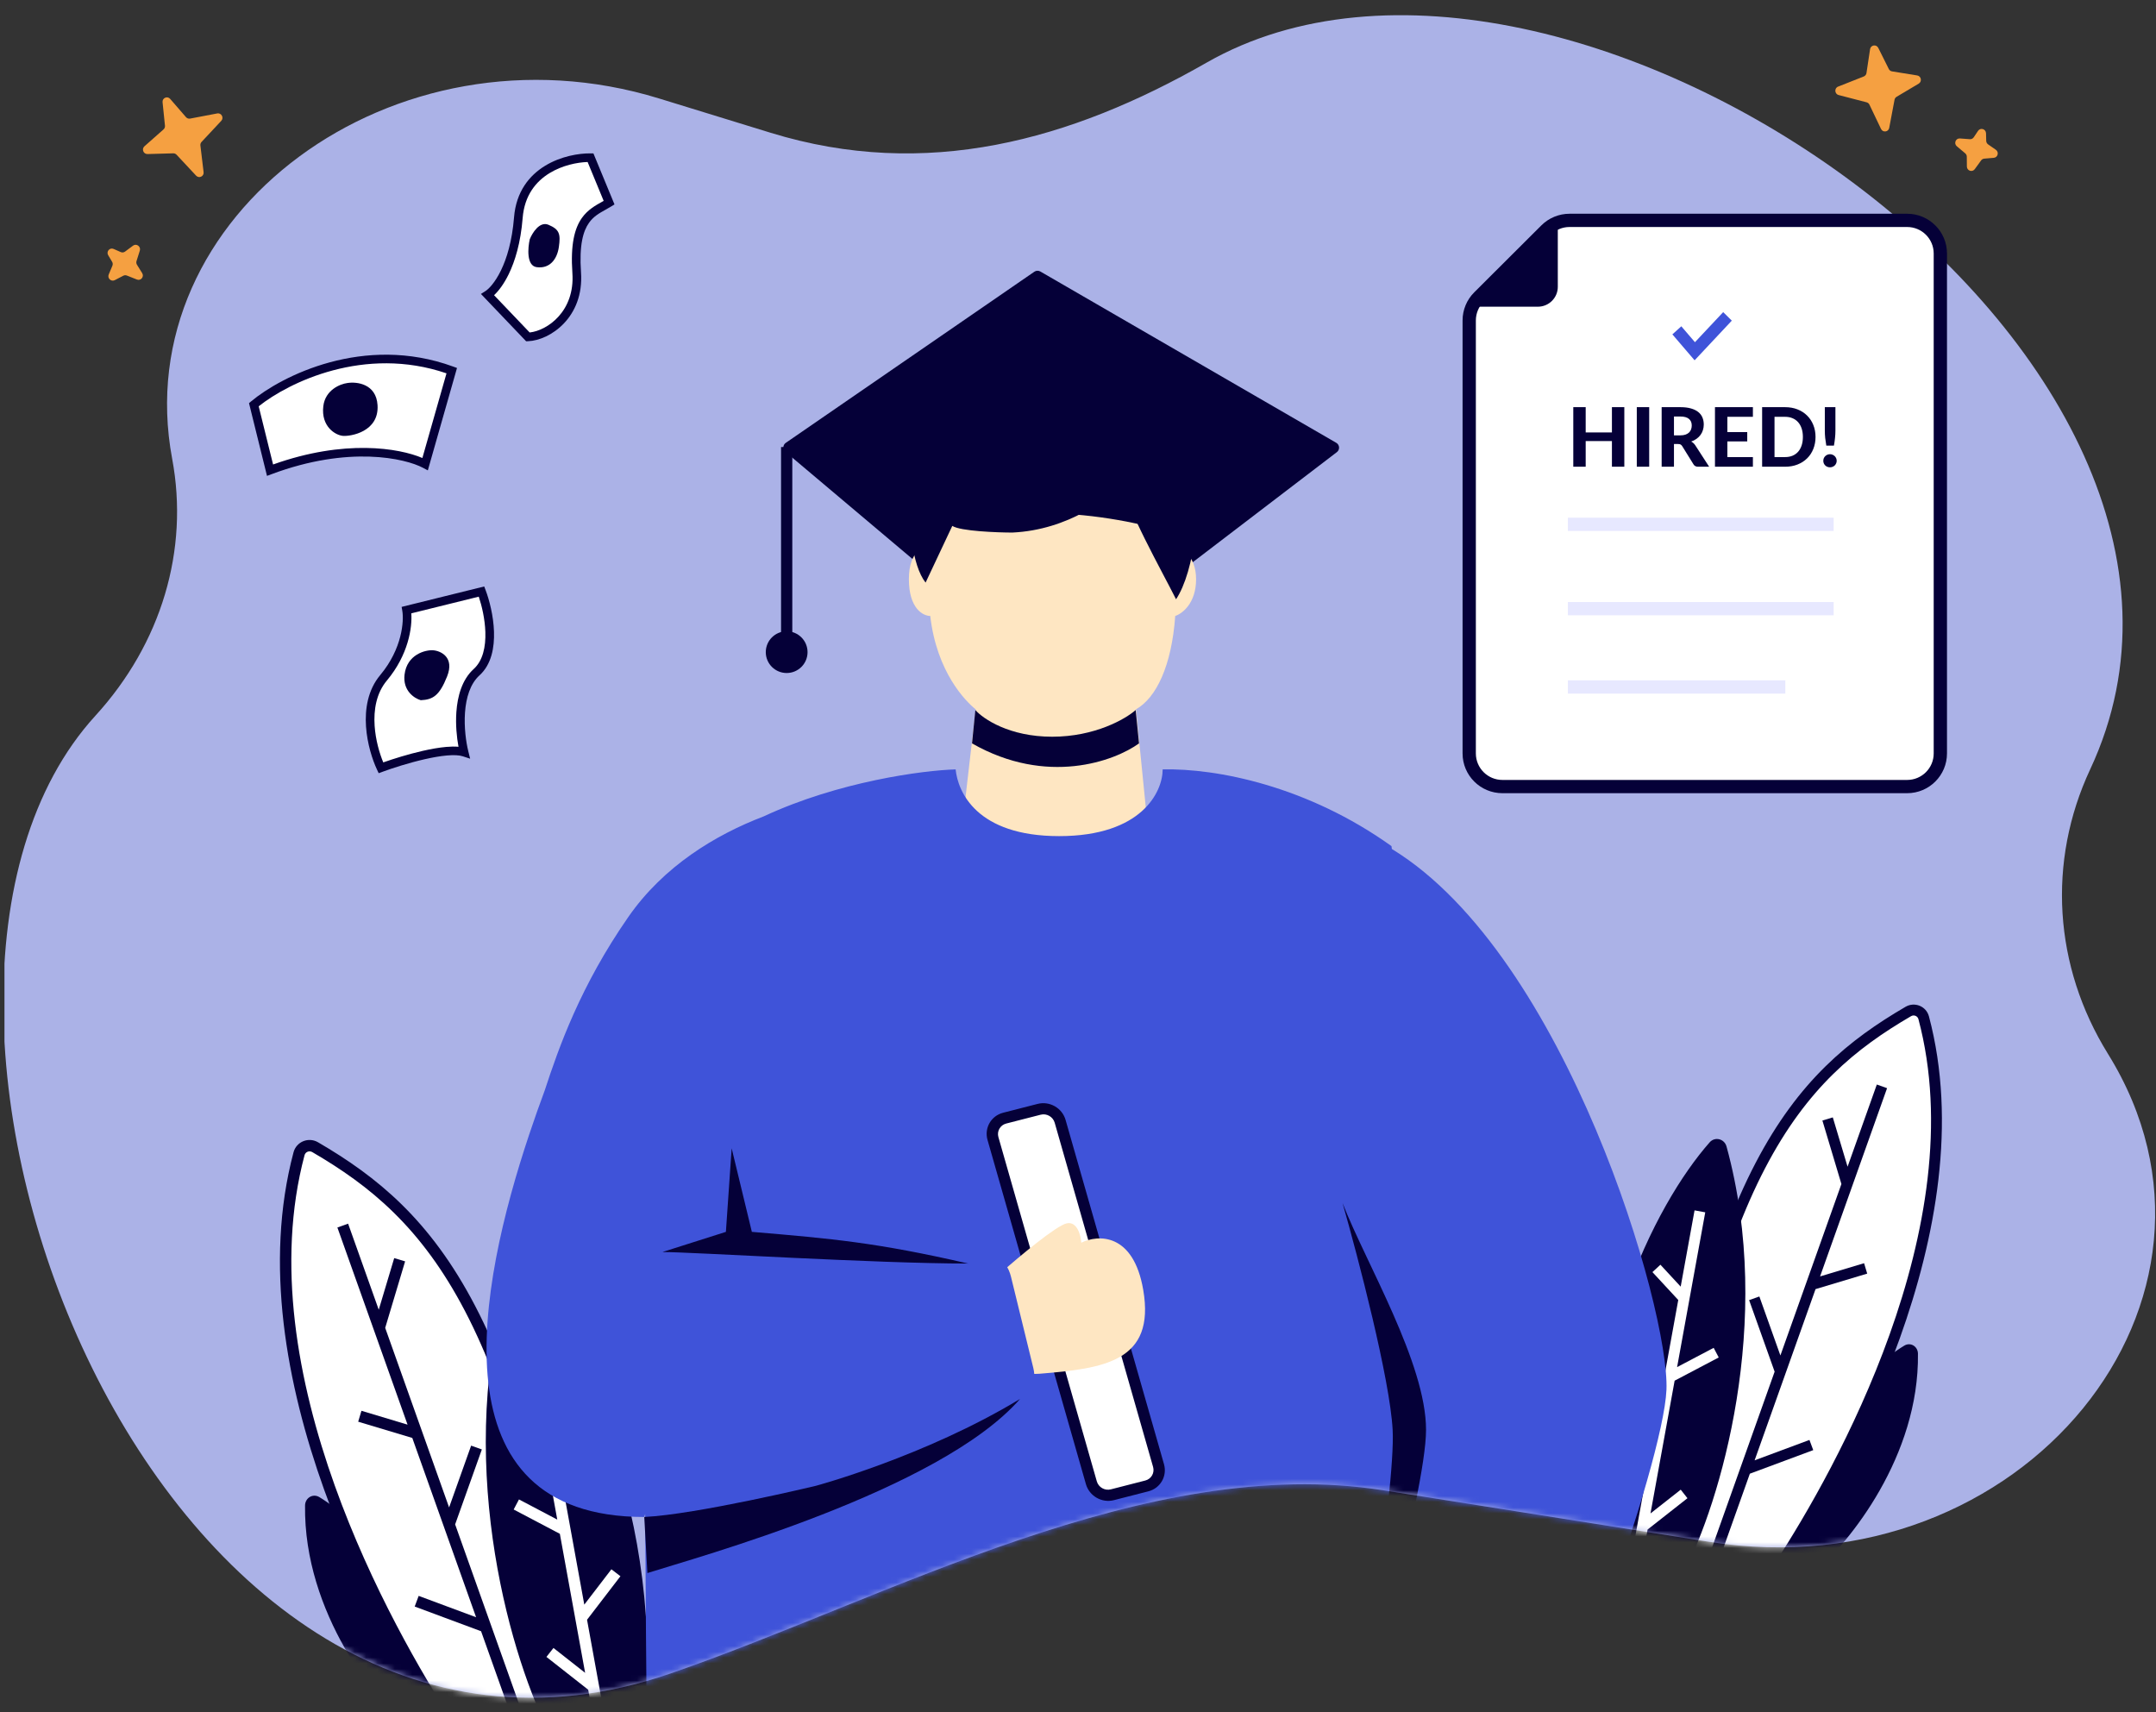 <svg width="374" height="297" viewBox="0 0 374 297" fill="none" xmlns="http://www.w3.org/2000/svg">
<rect x="0" y="0" width="374" height="297" fill="#333333" stroke="none"/>
<g clip-path="url(#clip0_541_22454)">
<path d="M116.274 290.285C154.042 277.274 198.861 251.999 240.024 258.508L296.519 267.441C350.758 276.018 392.067 225.363 365.667 182.795C356.248 167.606 355.103 149.457 362.582 133.45C396.131 61.647 271.316 -24.59 209.301 10.868C185.724 24.348 160.65 31.326 133.675 23.029L114.346 17.084C68.373 2.944 21.951 37.282 29.865 79.576C32.829 95.417 27.99 111.621 16.558 124.135C-28.345 173.292 26.614 321.17 116.274 290.285Z" fill="#ABB2E7"/>
<mask id="mask0_541_22454" style="mask-type:alpha" maskUnits="userSpaceOnUse" x="0" y="2" width="374" height="293">
<path d="M116.274 290.285C154.042 277.274 198.861 251.999 240.024 258.508L296.519 267.441C350.758 276.018 392.067 225.363 365.667 182.795C356.248 167.606 355.103 149.457 362.582 133.45C396.131 61.647 271.316 -24.59 209.301 10.868C185.724 24.348 160.65 31.326 133.675 23.029L114.346 17.084C68.373 2.944 21.951 37.283 29.865 79.576C32.829 95.417 27.99 111.621 16.558 124.136C-28.345 173.292 26.614 321.17 116.274 290.285Z" fill="#ABB2E7"/>
</mask>
<g mask="url(#mask0_541_22454)">
<path d="M332.705 234.799C332.939 252.557 320.828 267.55 314.676 272.801H305.25C312.258 249.108 323.843 237.327 330.336 233.406C331.416 232.754 332.688 233.537 332.705 234.799Z" fill="#050038"/>
<path d="M333.701 176.536C343.358 212.846 319.016 255.85 308.549 271.859H287.34C296.45 203.349 311.723 186.699 331.033 175.448C332.07 174.844 333.393 175.377 333.701 176.536Z" fill="white"/>
<path fill-rule="evenodd" clip-rule="evenodd" d="M331.508 176.262C332.017 175.965 332.645 176.232 332.79 176.779C337.547 194.667 333.943 214.28 327.784 231.493C321.739 248.387 313.275 262.857 308.038 270.916H288.417C292.951 237.328 298.977 216.46 306.197 202.617C313.467 188.678 321.968 181.821 331.508 176.262ZM334.612 176.294C334.141 174.522 332.122 173.722 330.558 174.633C320.789 180.326 311.997 187.42 304.526 201.745C297.08 216.022 290.966 237.439 286.405 271.734L286.263 272.801H309.059L309.338 272.375C314.595 264.335 323.339 249.513 329.559 232.128C335.774 214.759 339.511 194.716 334.612 176.294Z" fill="#050038"/>
<path d="M299.502 198.875C307.844 229.303 298.295 260.925 292.052 272.801H276.499C273 235.717 287.22 208.75 296.569 198.149C297.491 197.103 299.134 197.53 299.502 198.875Z" fill="#050038"/>
<path fill-rule="evenodd" clip-rule="evenodd" d="M320.497 202.373L325.571 188.117L327.348 188.75L315.726 221.402L323.361 219.11L323.903 220.915L314.941 223.606L304.371 253.303L313.884 249.765L314.542 251.532L303.546 255.621L297.654 272.175L295.878 271.543L307.844 237.923L303.419 225.514L305.195 224.881L308.844 235.114L319.429 205.376L316.13 194.36L317.936 193.819L320.497 202.373Z" fill="#050038"/>
<path fill-rule="evenodd" clip-rule="evenodd" d="M291.548 223.172L293.953 209.946L295.808 210.283L290.927 237.13L297.269 233.79L298.147 235.458L290.498 239.486L286.312 262.512L291.556 258.392L292.72 259.874L285.803 265.309L284.496 272.499L282.641 272.161L285.994 253.719L280.464 246.509L281.96 245.362L286.449 251.215L291.126 225.492L286.647 220.653L288.031 219.372L291.548 223.172Z" fill="white"/>
<path d="M52.917 261.141C52.672 279.738 65.355 295.439 71.797 300.939H81.669C74.33 276.126 62.197 263.788 55.398 259.682C54.266 258.999 52.934 259.819 52.917 261.141Z" fill="#050038"/>
<path d="M51.874 200.125C41.76 238.151 67.252 283.186 78.214 299.951H100.426C90.885 228.205 74.889 210.768 54.668 198.985C53.582 198.353 52.197 198.911 51.874 200.125Z" fill="white"/>
<path fill-rule="evenodd" clip-rule="evenodd" d="M54.171 199.838C53.637 199.527 52.98 199.806 52.828 200.379C47.845 219.112 51.62 239.653 58.07 257.679C64.4 275.371 73.265 290.524 78.749 298.964H99.297C94.549 263.789 88.238 241.935 80.677 227.438C73.063 212.84 64.161 205.659 54.171 199.838ZM50.919 199.871C51.413 198.015 53.527 197.178 55.165 198.132C65.396 204.094 74.603 211.523 82.427 226.525C90.225 241.476 96.628 263.905 101.404 299.821L101.553 300.939H77.68L77.387 300.492C71.882 292.072 62.725 276.55 56.211 258.344C49.703 240.154 45.788 219.164 50.919 199.871Z" fill="#050038"/>
<path d="M87.688 223.519C78.952 255.385 88.952 288.501 95.49 300.939H111.779C115.442 262.102 100.551 233.861 90.76 222.759C89.794 221.663 88.074 222.111 87.688 223.519Z" fill="#050038"/>
<path fill-rule="evenodd" clip-rule="evenodd" d="M65.701 227.183L60.387 212.254L58.527 212.916L70.698 247.111L62.702 244.71L62.134 246.601L71.519 249.419L82.589 280.519L72.626 276.814L71.938 278.665L83.453 282.947L89.623 300.282L91.483 299.62L78.952 264.413L83.586 251.417L81.726 250.754L77.905 261.471L66.82 230.328L70.274 218.791L68.383 218.225L65.701 227.183Z" fill="#050038"/>
<path fill-rule="evenodd" clip-rule="evenodd" d="M96.018 248.965L93.499 235.114L91.557 235.467L96.668 263.581L90.026 260.084L89.106 261.831L97.117 266.049L101.501 290.163L96.01 285.848L94.79 287.4L102.034 293.092L103.403 300.622L105.346 300.268L101.834 280.955L107.626 273.404L106.059 272.203L101.357 278.332L96.459 251.394L101.15 246.326L99.701 244.985L96.018 248.965Z" fill="white"/>
<path d="M179.425 47.134L136.307 76.816C135.778 77.18 135.74 77.948 136.231 78.362L181.146 116.233C181.496 116.528 182.004 116.54 182.368 116.262L231.905 78.425C232.457 78.004 232.403 77.157 231.801 76.808L180.468 47.093C180.142 46.904 179.736 46.92 179.425 47.134Z" fill="#050038"/>
<path fill-rule="evenodd" clip-rule="evenodd" d="M135.488 110.707V77.54H137.439V110.707H135.488Z" fill="#050038"/>
<path d="M140.085 113.119C140.085 115.118 138.463 116.738 136.463 116.738C134.462 116.738 132.84 115.118 132.84 113.119C132.84 111.121 134.462 109.501 136.463 109.501C138.463 109.501 140.085 111.121 140.085 113.119Z" fill="#050038"/>
<path d="M169.251 123.04L167.513 138.084L168.092 149.657L189.526 151.971L198.795 140.399L197.057 123.04C200.589 121.025 203.242 115.497 203.868 106.839C205.073 106.454 207.484 104.641 207.484 100.475C207.484 96.309 204.842 94.882 203.52 94.689C201.64 80.644 194.345 75.594 181.995 75.594C170.155 75.594 163.736 83.329 161.788 94.689C160.414 94.496 157.665 95.383 157.665 100.475C157.665 105.566 160.134 106.839 161.369 106.839C162.501 116.649 167.541 121.674 169.251 123.04Z" fill="#FEE6C2"/>
<path fill-rule="evenodd" clip-rule="evenodd" d="M165.772 133.457C160.172 133.612 145.476 135.544 132.463 141.613C124.125 144.797 115.136 150.222 109.009 159.035C100.665 171.035 96.936 181.691 94.499 189.122C93.622 191.491 92.704 194.069 91.794 196.797C83.033 223.052 75.002 263.129 111.759 263.129L111.918 262.618C111.981 268.855 112.112 299.326 112.303 304.347H240.98H248.983L278.186 279.63C283.961 264.018 288.813 247.44 289.079 241.078C289.658 227.191 271.7 165.858 241.577 147.343C241.533 147.318 241.488 147.294 241.444 147.269C241.423 147.1 241.403 146.932 241.382 146.765C226.809 136.334 211.069 133.241 201.688 133.457C201.688 137.314 198.096 145.029 183.73 145.029C169.363 145.029 166.158 137.314 165.772 133.457Z" fill="#3F53D9"/>
<path d="M158.245 84.853C157.318 90.407 158.245 98.161 160.562 101.054L165.196 91.217C166.587 92.143 173.113 92.375 175.624 92.375C185.356 91.912 192.423 86.396 194.74 83.695C195.204 87.861 201.498 98.932 204.009 103.947C207.098 99.318 209.106 87.167 206.326 75.595C203.545 64.023 195.899 63.444 191.264 64.601C178.52 54.765 164.038 55.922 157.086 65.759C151.525 73.628 154.769 81.767 158.245 84.853Z" fill="#050038"/>
<path d="M241.581 248.02C241.117 239.225 235.595 218.125 232.891 208.674C236.946 219.089 247.374 236.448 247.374 248.02C247.374 253.474 244.425 266.691 241.134 279.63H238.366C240.246 266.55 241.855 253.23 241.581 248.02Z" fill="#050038"/>
<path d="M182.521 127.789C175.106 127.789 170.549 124.703 169.197 123.16L168.618 128.946C181.594 136.352 193.335 132.032 197.583 128.946L197.003 123.16C195.265 124.703 189.936 127.789 182.521 127.789Z" fill="#050038"/>
<path d="M172.249 197.484C171.805 195.932 172.714 194.348 174.28 193.947L180.263 192.414C181.828 192.013 183.457 192.946 183.901 194.498L200.971 254.205C201.414 255.757 200.505 257.34 198.94 257.741L192.957 259.274C191.391 259.675 189.763 258.742 189.319 257.19L172.249 197.484Z" fill="white"/>
<path fill-rule="evenodd" clip-rule="evenodd" d="M171.304 197.726C170.713 195.656 171.925 193.545 174.012 193.011L179.995 191.478C182.082 190.943 184.254 192.187 184.845 194.257L201.915 253.963C202.507 256.032 201.295 258.144 199.208 258.678L193.224 260.211C191.137 260.746 188.966 259.502 188.374 257.432L171.304 197.726ZM174.548 194.884C173.504 195.152 172.898 196.207 173.194 197.242L190.264 256.948C190.56 257.983 191.645 258.605 192.689 258.338L198.672 256.805C199.716 256.537 200.322 255.482 200.026 254.447L182.956 194.741C182.66 193.706 181.574 193.084 180.531 193.351L174.548 194.884Z" fill="#050038"/>
<path d="M185.045 212.195C183.233 212.58 176.728 218.025 173.701 220.699C172.203 226.863 171.433 239.011 180.344 238.283C191.482 237.374 200.449 236.196 198.316 223.74C196.61 213.776 190.441 214.131 187.569 215.554C187.483 214.274 186.857 211.809 185.045 212.195Z" fill="#FEE6C2"/>
<path d="M179.244 237.267L175.37 221.433C174.614 218.341 171.731 216.254 168.547 216.368C156.134 216.81 138.726 216.267 125.337 216.971L137.164 258.756C148.689 255.913 164.987 249.749 171.695 247.022L176.176 244.439C178.68 242.995 179.93 240.073 179.244 237.267Z" fill="#3F53D9"/>
<path d="M111.761 263.128C120.851 262.696 141.518 257.724 141.518 257.724C141.518 257.724 160.44 252.648 176.948 242.654C162.941 258.644 120.779 270.154 112.303 272.856L111.761 263.128Z" fill="#050038"/>
<path d="M114.917 217.171C120.146 217.171 151.935 219.17 167.944 219.17C152.034 215.51 144.316 214.854 130.7 213.697L130.424 213.674L126.923 199.183L125.922 213.674L114.917 217.171Z" fill="#050038"/>
<path d="M155.612 81.826L158.008 92.557C158.145 93.168 158.818 93.493 159.391 93.238C177.215 85.308 197.629 90.433 206.95 93.435C207.481 93.606 208.046 93.303 208.196 92.767L211.234 81.88C211.367 81.405 211.12 80.904 210.661 80.722C188.261 71.848 165.542 76.829 156.167 80.734C155.738 80.913 155.511 81.373 155.612 81.826Z" fill="#050038"/>
</g>
<path d="M336.591 130.689V43.971C336.591 40.798 334.011 38.225 330.828 38.225H272.27C270.741 38.225 269.275 38.83 268.194 39.908L256.552 51.517C255.471 52.595 254.864 54.056 254.864 55.581V130.689C254.864 133.862 257.444 136.435 260.627 136.435H330.828C334.011 136.435 336.591 133.862 336.591 130.689Z" fill="white"/>
<path fill-rule="evenodd" clip-rule="evenodd" d="M267.379 39.095C268.676 37.802 270.435 37.075 272.269 37.075H330.827C334.647 37.075 337.743 40.163 337.743 43.971V130.688C337.743 134.497 334.647 137.584 330.827 137.584H260.627C256.807 137.584 253.711 134.497 253.711 130.688V55.58C253.711 53.751 254.44 51.997 255.736 50.704L267.379 39.095ZM272.269 39.374C271.046 39.374 269.873 39.858 269.009 40.721L257.367 52.33C256.502 53.192 256.016 54.361 256.016 55.58V130.688C256.016 133.227 258.08 135.286 260.627 135.286H330.827C333.374 135.286 335.438 133.227 335.438 130.688V43.971C335.438 41.432 333.374 39.374 330.827 39.374H272.269Z" fill="#050038"/>
<path d="M255.213 53.2L270.231 38.225V49.752C270.231 51.657 268.683 53.2 266.773 53.2H255.213Z" fill="#050038"/>
<path fill-rule="evenodd" clip-rule="evenodd" d="M318.081 92.1H271.978V89.801H318.081V92.1ZM318.081 106.727H271.978V104.428H318.081V106.727ZM309.698 120.309H271.978V118.011H309.698V120.309Z" fill="#E7E8FF"/>
<path fill-rule="evenodd" clip-rule="evenodd" d="M300.414 55.617L293.961 62.496L290.106 57.999L291.657 56.598L294.023 59.357L298.919 54.137L300.414 55.617Z" fill="#3F53D9"/>
<path d="M281.77 70.624V80.957H279.619V76.506H275.069V80.957H272.918V70.624H275.069V75.011H279.619V70.624H281.77ZM286.085 80.957H283.934V70.624H286.085V80.957ZM291.479 75.516C291.825 75.516 292.125 75.474 292.376 75.388C292.628 75.298 292.834 75.177 292.996 75.025C293.157 74.868 293.276 74.686 293.352 74.477C293.428 74.268 293.466 74.04 293.466 73.793C293.466 73.304 293.302 72.924 292.974 72.654C292.652 72.383 292.158 72.248 291.493 72.248H290.382V75.516H291.479ZM296.485 80.957H294.555C294.194 80.957 293.933 80.82 293.772 80.544L291.806 77.375C291.726 77.252 291.636 77.162 291.536 77.105C291.441 77.047 291.298 77.019 291.109 77.019H290.382V80.957H288.246V70.624H291.493C292.215 70.624 292.832 70.7 293.345 70.852C293.857 70.999 294.278 71.206 294.605 71.472C294.933 71.737 295.172 72.055 295.324 72.426C295.476 72.791 295.552 73.195 295.552 73.636C295.552 73.978 295.502 74.303 295.403 74.612C295.308 74.916 295.168 75.194 294.983 75.445C294.797 75.697 294.57 75.92 294.299 76.115C294.028 76.309 293.72 76.466 293.373 76.585C293.511 76.661 293.639 76.753 293.758 76.862C293.876 76.967 293.983 77.093 294.078 77.24L296.485 80.957ZM299.646 72.298V74.954H303.093V76.57H299.646V79.284H304.075V80.957H297.495V70.624H304.075V72.298H299.646ZM314.939 75.787C314.939 76.542 314.81 77.237 314.554 77.874C314.302 78.505 313.944 79.049 313.479 79.504C313.018 79.96 312.463 80.316 311.812 80.573C311.162 80.829 310.44 80.957 309.647 80.957H305.674V70.624H309.647C310.44 70.624 311.162 70.752 311.812 71.009C312.463 71.265 313.018 71.623 313.479 72.084C313.944 72.54 314.302 73.083 314.554 73.715C314.81 74.346 314.939 75.037 314.939 75.787ZM312.745 75.787C312.745 75.246 312.674 74.759 312.532 74.327C312.389 73.895 312.185 73.53 311.919 73.231C311.653 72.931 311.328 72.701 310.943 72.54C310.564 72.378 310.132 72.298 309.647 72.298H307.824V79.284H309.647C310.132 79.284 310.564 79.205 310.943 79.049C311.328 78.887 311.653 78.657 311.919 78.358C312.185 78.054 312.389 77.686 312.532 77.254C312.674 76.822 312.745 76.333 312.745 75.787ZM318.389 70.624V74.698C318.389 75.129 318.365 75.557 318.318 75.979C318.275 76.402 318.213 76.841 318.132 77.297H316.808C316.727 76.841 316.663 76.402 316.616 75.979C316.573 75.557 316.551 75.129 316.551 74.698V70.624H318.389ZM316.288 79.925C316.288 79.768 316.316 79.621 316.373 79.483C316.435 79.341 316.518 79.219 316.623 79.12C316.727 79.015 316.848 78.935 316.986 78.878C317.128 78.816 317.283 78.785 317.449 78.785C317.61 78.785 317.76 78.816 317.897 78.878C318.04 78.935 318.163 79.015 318.268 79.12C318.372 79.219 318.455 79.341 318.517 79.483C318.579 79.621 318.609 79.768 318.609 79.925C318.609 80.086 318.579 80.236 318.517 80.373C318.455 80.511 318.372 80.632 318.268 80.736C318.163 80.836 318.04 80.914 317.897 80.971C317.76 81.028 317.61 81.057 317.449 81.057C317.283 81.057 317.128 81.028 316.986 80.971C316.848 80.914 316.727 80.836 316.623 80.736C316.518 80.632 316.435 80.511 316.373 80.373C316.316 80.236 316.288 80.086 316.288 79.925Z" fill="#050038"/>
<path d="M66.532 117.572C70.526 112.797 70.859 107.751 70.527 105.824L83.53 102.609C84.773 105.888 86.341 113.276 82.676 116.592C79.012 119.909 79.701 127.228 80.503 130.472C77.501 129.493 69.637 131.868 66.08 133.178C64.567 129.966 62.539 122.347 66.532 117.572Z" fill="white"/>
<path d="M46.843 81.554C60.421 76.474 70.438 78.731 73.749 80.495L78.366 64.289C63.195 58.745 49.157 65.918 44.035 70.198L46.843 81.554Z" fill="white"/>
<path d="M91.581 58.439L84.598 51.127C86.09 50.185 89.242 46.191 89.917 37.761C90.592 29.33 98.543 27.306 102.435 27.348L105.66 35.158C102.914 36.842 99.359 37.578 100.04 47.308C100.554 54.644 94.999 58.311 91.581 58.439Z" fill="white"/>
<path fill-rule="evenodd" clip-rule="evenodd" d="M94.58 28.742C97.284 27.099 100.392 26.582 102.445 26.604L102.94 26.609L106.595 35.459L106.052 35.792C105.699 36.008 105.355 36.201 105.022 36.387C103.934 36.995 102.964 37.537 102.176 38.644C101.175 40.05 100.452 42.46 100.788 47.254C101.333 55.043 95.415 59.04 91.606 59.183L91.268 59.196L83.427 50.986L84.197 50.499C84.784 50.129 85.865 49.027 86.889 46.929C87.903 44.852 88.838 41.838 89.169 37.704C89.528 33.222 91.842 30.406 94.58 28.742ZM95.359 30.012C92.98 31.458 90.98 33.869 90.664 37.817C90.32 42.115 89.342 45.312 88.237 47.575C87.407 49.277 86.492 50.474 85.704 51.202L91.882 57.671C94.941 57.342 99.757 54.004 99.292 47.363C98.947 42.426 99.66 39.603 100.953 37.787C101.957 36.377 103.307 35.628 104.441 34.999C104.535 34.947 104.628 34.895 104.719 34.844L101.933 28.099C100.109 28.161 97.566 28.671 95.359 30.012ZM44.875 70.474L47.371 80.568C59.771 76.14 69.215 77.717 73.27 79.443L77.454 64.758C63.217 59.891 50.074 66.333 44.875 70.474ZM43.553 69.628C48.794 65.249 63.112 57.92 78.626 63.59L79.275 63.828L74.215 81.59L73.393 81.152C70.302 79.506 60.515 77.234 47.105 82.251L46.316 82.546L43.195 69.927L43.553 69.628ZM69.67 105.27L83.997 101.726L84.231 102.344C84.875 104.042 85.6 106.79 85.692 109.559C85.784 112.3 85.261 115.259 83.18 117.142C81.563 118.606 80.843 121.025 80.662 123.608C80.483 126.168 80.844 128.73 81.231 130.292L81.554 131.6L80.267 131.18C79.664 130.983 78.733 130.936 77.545 131.04C76.377 131.141 75.038 131.379 73.664 131.693C70.917 132.319 68.093 133.23 66.338 133.877L65.692 134.115L65.4 133.496C64.611 131.82 63.697 129.022 63.493 126.014C63.289 123.01 63.788 119.69 65.956 117.098C69.802 112.5 70.085 107.677 69.788 105.953L69.67 105.27ZM71.347 106.388C71.525 108.827 70.855 113.567 67.108 118.047C65.282 120.23 64.798 123.106 64.988 125.909C65.155 128.36 65.833 130.673 66.485 132.241C68.286 131.606 70.835 130.811 73.334 130.241C74.746 129.919 76.158 129.666 77.42 129.556C78.163 129.491 78.883 129.474 79.534 129.533C79.228 127.887 79.013 125.705 79.166 123.51C79.357 120.794 80.125 117.896 82.172 116.043C83.756 114.609 84.281 112.216 84.194 109.614C84.118 107.354 83.585 105.085 83.05 103.494L71.347 106.388Z" fill="#050038"/>
<path d="M70.176 117.019C69.842 119.839 71.914 121.151 72.992 121.455C75.116 121.357 76.232 120.653 77.559 117.331C78.886 114.009 76.463 112.898 75.148 112.795C73.834 112.692 70.593 113.494 70.176 117.019Z" fill="#050038"/>
<path d="M65.492 70.274C65.263 66.567 61.899 66.173 60.246 66.439C58.998 66.605 56.418 67.642 56.084 70.462C55.666 73.987 58.19 75.502 59.504 75.604C60.819 75.707 65.778 74.908 65.492 70.274Z" fill="#050038"/>
<path d="M95.142 38.99C93.607 38.343 92.338 40.396 91.896 41.504C91.553 43.014 91.312 46.096 93.092 46.34C95.316 46.645 96.637 45.036 96.949 42.82C97.26 40.605 97.061 39.798 95.142 38.99Z" fill="#050038"/>
<path d="M323.776 12.668L324.4 8.529C324.512 7.792 325.49 7.638 325.823 8.306L327.648 11.967C327.758 12.188 327.967 12.343 328.208 12.382L332.57 13.085C333.273 13.198 333.453 14.142 332.841 14.506L329.002 16.789C328.816 16.9 328.685 17.087 328.644 17.303L327.723 22.182C327.586 22.907 326.617 23.031 326.3 22.365L324.293 18.158C324.195 17.953 324.013 17.802 323.796 17.745L318.947 16.484C318.234 16.299 318.169 15.295 318.853 15.025L323.307 13.263C323.557 13.165 323.736 12.938 323.776 12.668Z" fill="#F5A041"/>
<path d="M342.384 23.813L343.132 22.697C343.545 22.082 344.495 22.37 344.514 23.117L344.547 24.43C344.553 24.678 344.677 24.908 344.879 25.048L346.217 25.977C346.806 26.385 346.569 27.314 345.861 27.375L344.203 27.517C343.987 27.536 343.79 27.648 343.662 27.824L342.56 29.341C342.129 29.934 341.199 29.623 341.194 28.885L341.18 27.185C341.179 26.957 341.078 26.742 340.905 26.597L339.45 25.371C338.883 24.893 339.249 23.961 339.982 24.016L341.707 24.144C341.975 24.164 342.233 24.038 342.384 23.813Z" fill="#F5A041"/>
<path d="M32.263 20.319L29.521 17.156C29.033 16.592 28.124 16.986 28.2 17.728L28.617 21.797C28.642 22.044 28.549 22.286 28.366 22.448L25.056 25.375C24.523 25.847 24.876 26.741 25.588 26.721L30.052 26.596C30.269 26.59 30.48 26.678 30.63 26.839L34.019 30.468C34.522 31.007 35.407 30.594 35.319 29.861L34.763 25.233C34.736 25.008 34.809 24.783 34.962 24.619L38.384 20.959C38.887 20.421 38.406 19.538 37.683 19.676L32.978 20.571C32.714 20.621 32.441 20.525 32.263 20.319Z" fill="#F5A041"/>
<path d="M20.943 43.723L19.714 43.181C19.036 42.882 18.387 43.634 18.77 44.274L19.445 45.402C19.573 45.614 19.591 45.875 19.496 46.101L18.862 47.602C18.583 48.262 19.28 48.92 19.911 48.593L21.388 47.826C21.58 47.726 21.806 47.715 22.009 47.795L23.752 48.487C24.433 48.758 25.052 47.998 24.662 47.371L23.764 45.928C23.643 45.735 23.613 45.499 23.681 45.284L24.255 43.47C24.478 42.762 23.671 42.171 23.08 42.609L21.692 43.64C21.476 43.801 21.191 43.832 20.943 43.723Z" fill="#F5A041"/>
</g>
<defs>
<clipPath id="clip0_541_22454">
<rect width="373.225" height="296.603" fill="white" transform="translate(0.775)"/>
</clipPath>
</defs>
</svg>
